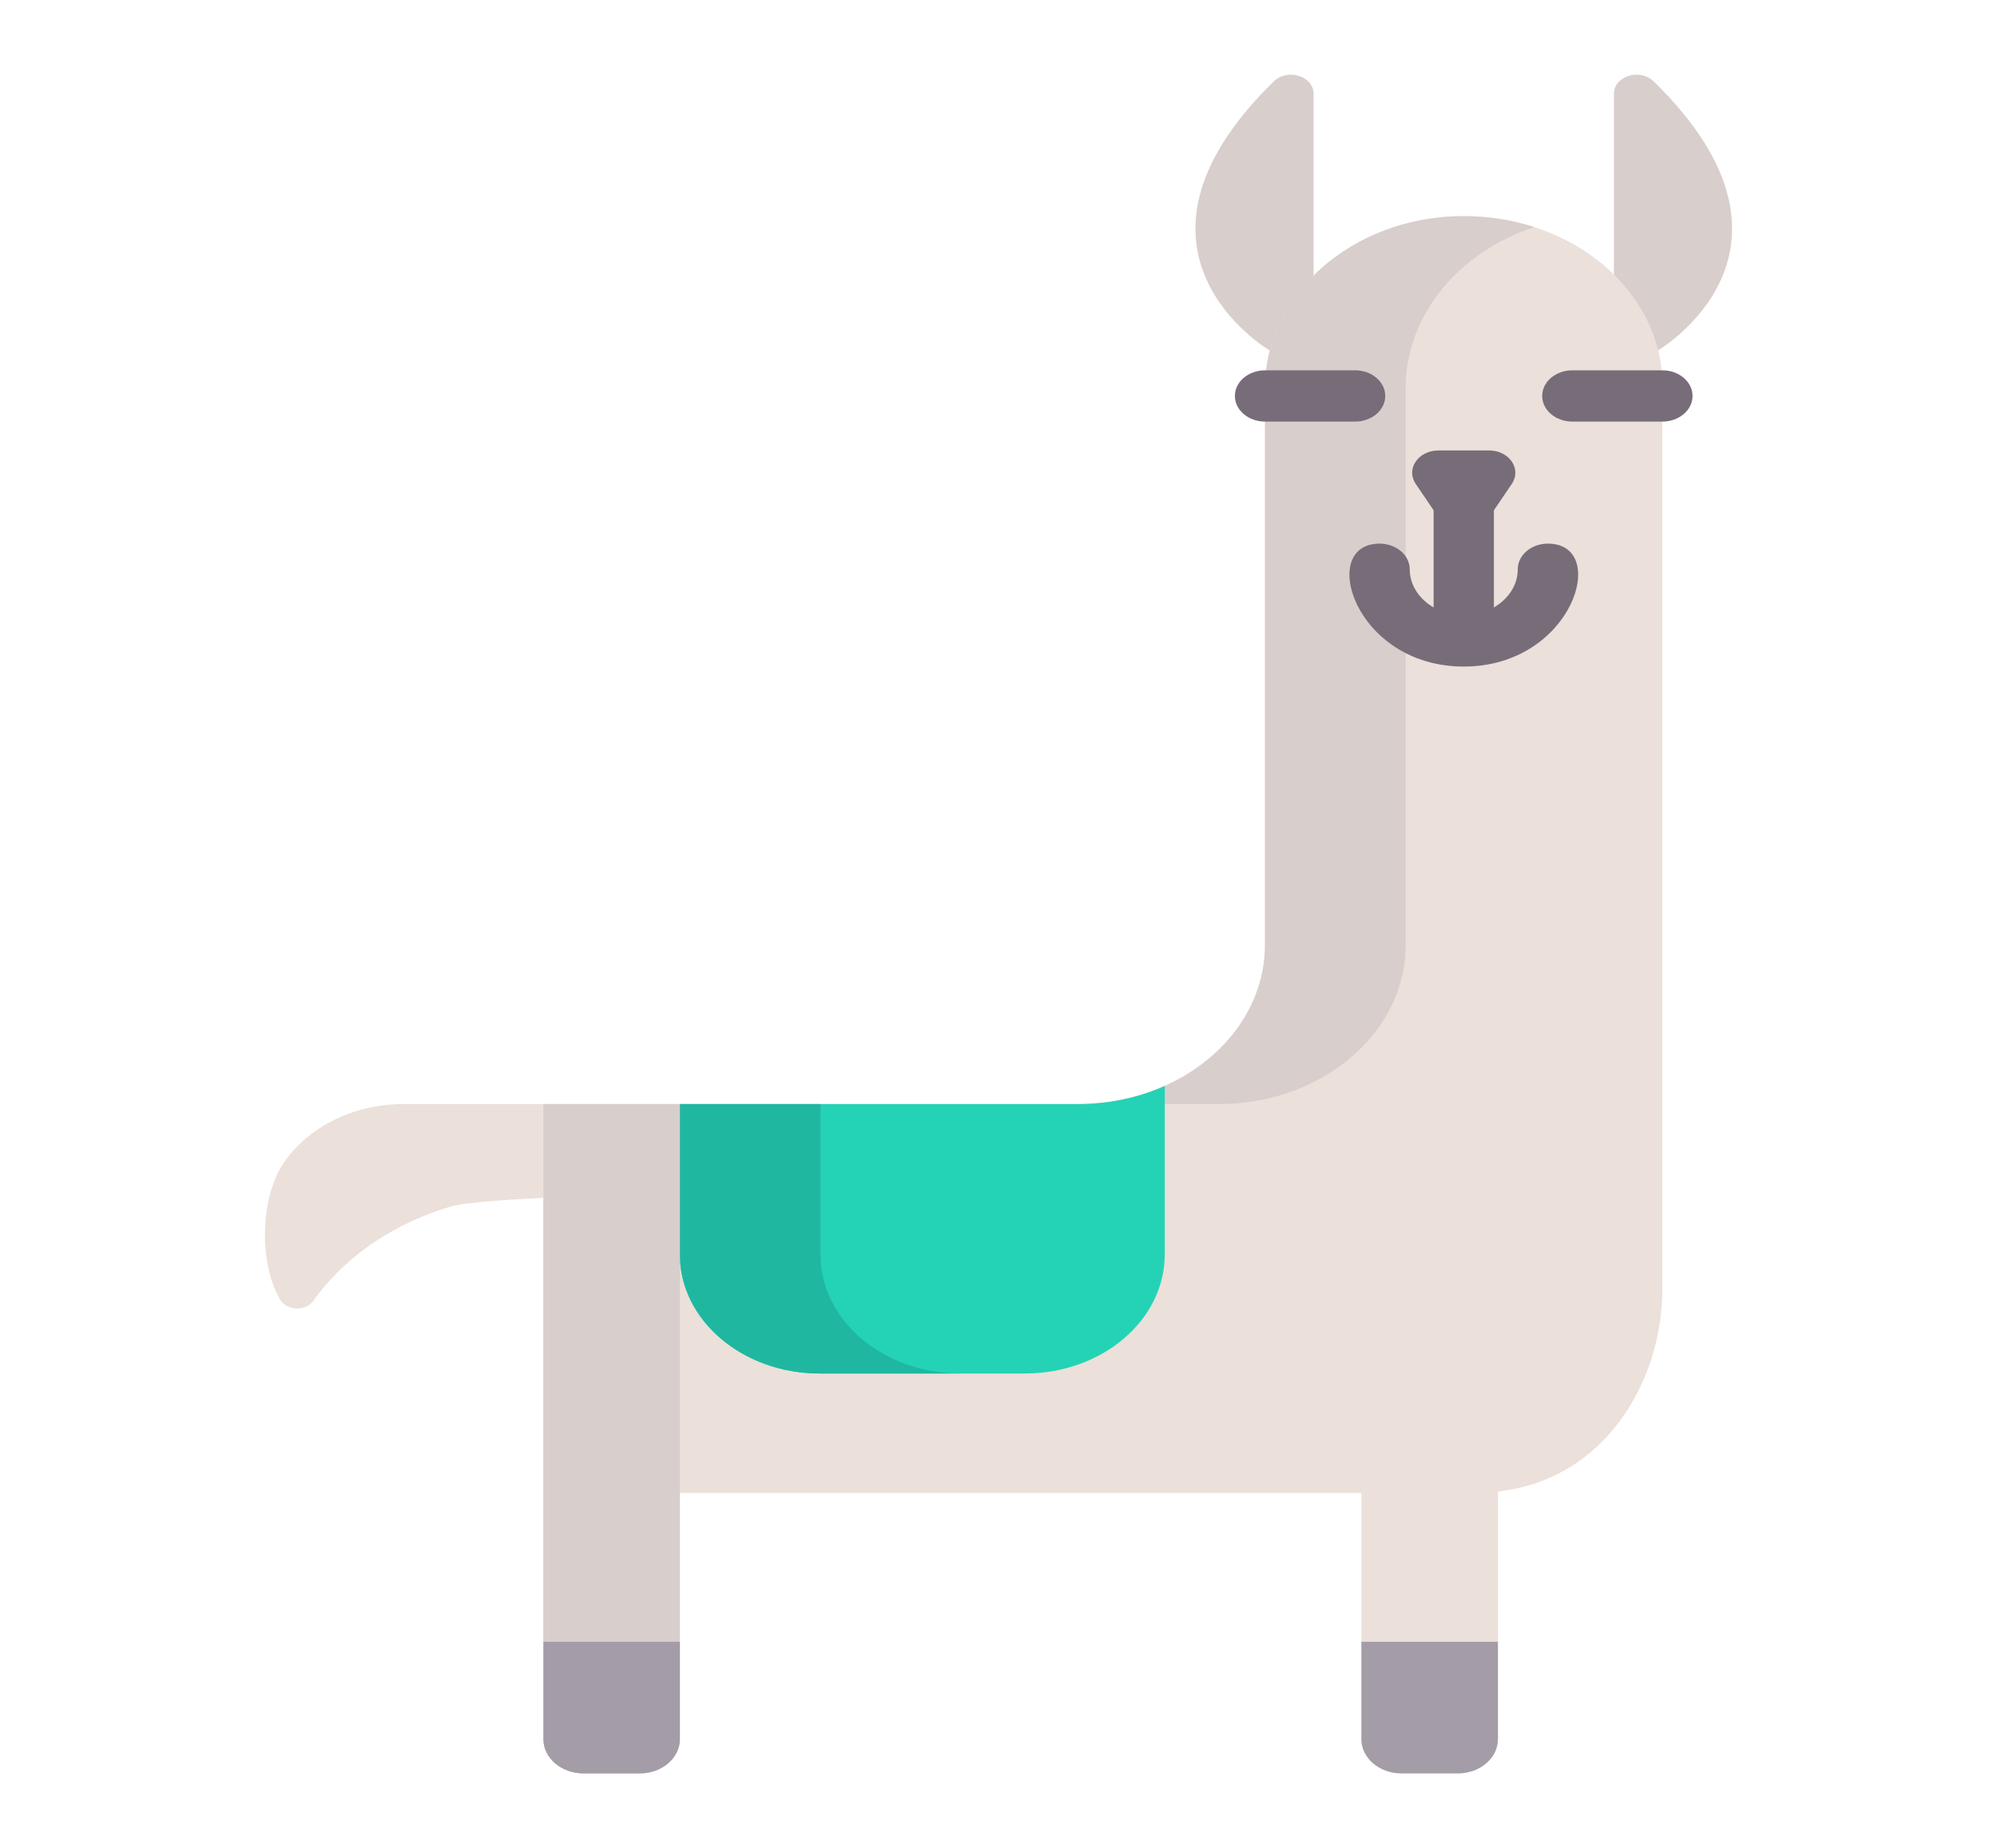 <svg width="107" height="99" viewBox="0 0 107 99" fill="none" xmlns="http://www.w3.org/2000/svg">
<g clip-path="url(#clip0)" filter="url(#filter0_d)">
<path d="M68.253 0.359C58.944 9.449 68.013 14.764 68.013 14.764H70.384V1.032C70.383 0.075 68.991 -0.362 68.253 0.359Z" fill="#D8CECC"/>
<path d="M88.605 0.359C87.866 -0.362 86.474 0.075 86.474 1.032V14.764H88.844C88.844 14.764 97.913 9.449 88.605 0.359Z" fill="#D8CECC"/>
<path d="M89.07 16.631V65.022C89.07 70.041 85.957 75.277 80.259 75.896V89.169C80.259 90.18 79.294 91 78.106 91H75.098C73.909 91 72.945 90.18 72.945 89.169V75.979H36.427V89.169C36.427 90.18 35.463 91 34.275 91H31.269C30.081 91 29.116 90.18 29.116 89.169V55.144H57.763C59.44 55.144 61.018 54.794 62.407 54.173C65.602 52.749 67.78 49.9 67.78 46.617V16.781C67.78 11.815 72.409 7.663 78.246 7.58C84.209 7.496 89.07 11.579 89.07 16.631Z" fill="#EBE0DA"/>
<path d="M82.211 8.168C78.166 9.49 75.316 12.884 75.316 16.781V46.617C75.316 49.9 73.137 52.749 69.942 54.173C68.553 54.794 66.975 55.144 65.298 55.144H57.763C59.44 55.144 61.018 54.794 62.407 54.173C65.602 52.749 67.781 49.9 67.781 46.617V16.781C67.781 11.815 72.409 7.663 78.246 7.58C79.645 7.56 80.982 7.771 82.211 8.168Z" fill="#D8CECC"/>
<path d="M21.631 55.143C19.007 55.143 16.577 56.321 15.238 58.241C13.915 60.137 13.867 63.668 15.003 65.607C15.362 66.22 16.371 66.267 16.788 65.681C17.819 64.232 20.038 61.872 24.123 60.639C25.725 60.156 35.046 59.936 36.745 59.936V55.143H21.631Z" fill="#EBE0DA"/>
<path d="M79.644 23.925L81.004 21.92C81.543 21.125 80.868 20.131 79.788 20.131H77.068C75.989 20.131 75.314 21.125 75.853 21.92L77.213 23.925C77.753 24.721 79.104 24.721 79.644 23.925Z" fill="#766D78"/>
<path d="M82.937 25.122C82.045 25.122 81.323 25.737 81.323 26.495C81.323 27.345 80.814 28.096 80.043 28.54V22.041C80.043 21.282 79.32 20.667 78.428 20.667C77.537 20.667 76.814 21.282 76.814 22.041V28.54C76.043 28.096 75.534 27.345 75.534 26.495C75.534 25.737 74.811 25.122 73.92 25.122C70.588 25.122 72.559 31.707 78.428 31.707C84.291 31.707 86.283 25.122 82.937 25.122Z" fill="#766D78"/>
<path d="M72.607 18.584H67.781C66.889 18.584 66.166 17.97 66.166 17.211C66.166 16.453 66.889 15.838 67.781 15.838H72.607C73.499 15.838 74.222 16.453 74.222 17.211C74.222 17.97 73.499 18.584 72.607 18.584Z" fill="#766D78"/>
<path d="M89.072 18.584H84.246C83.354 18.584 82.631 17.97 82.631 17.211C82.631 16.453 83.354 15.838 84.246 15.838H89.072C89.964 15.838 90.687 16.453 90.687 17.211C90.687 17.97 89.964 18.584 89.072 18.584Z" fill="#766D78"/>
<path d="M62.407 54.173V63.202C62.407 66.723 59.05 69.578 54.91 69.578H43.924C39.784 69.578 36.427 66.723 36.427 63.202V55.144H57.763C59.44 55.144 61.018 54.794 62.407 54.173Z" fill="#24D3B5"/>
<path d="M80.259 83.951V89.169C80.259 90.18 79.294 91 78.106 91H75.098C73.909 91 72.945 90.18 72.945 89.169V83.951H80.259Z" fill="#A49CA7"/>
<path d="M51.459 69.578H43.924C39.784 69.578 36.427 66.723 36.427 63.202V55.144H43.963V63.202C43.963 66.723 47.319 69.578 51.459 69.578Z" fill="#20B7A1"/>
<path d="M36.429 55.144V75.979H36.427V89.169C36.427 90.18 35.463 91 34.275 91H31.269C30.081 91 29.116 90.18 29.116 89.169V55.144H36.429Z" fill="#D8CECC"/>
<path d="M29.116 83.951H36.427V89.169C36.427 90.18 35.463 91 34.275 91H31.269C30.081 91 29.116 90.18 29.116 89.169V83.951Z" fill="#A49CA7"/>
</g>
<defs>
<filter id="filter0_d" x="-4" y="0" width="115" height="99" filterUnits="userSpaceOnUse" color-interpolation-filters="sRGB">
<feFlood flood-opacity="0" result="BackgroundImageFix"/>
<feColorMatrix in="SourceAlpha" type="matrix" values="0 0 0 0 0 0 0 0 0 0 0 0 0 0 0 0 0 0 127 0"/>
<feOffset dy="4"/>
<feGaussianBlur stdDeviation="2"/>
<feColorMatrix type="matrix" values="0 0 0 0 0 0 0 0 0 0 0 0 0 0 0 0 0 0 0.25 0"/>
<feBlend mode="normal" in2="BackgroundImageFix" result="effect1_dropShadow"/>
<feBlend mode="normal" in="SourceGraphic" in2="effect1_dropShadow" result="shape"/>
</filter>
<clipPath id="clip0">
<rect width="107" height="91" fill="white"/>
</clipPath>
</defs>
</svg>
